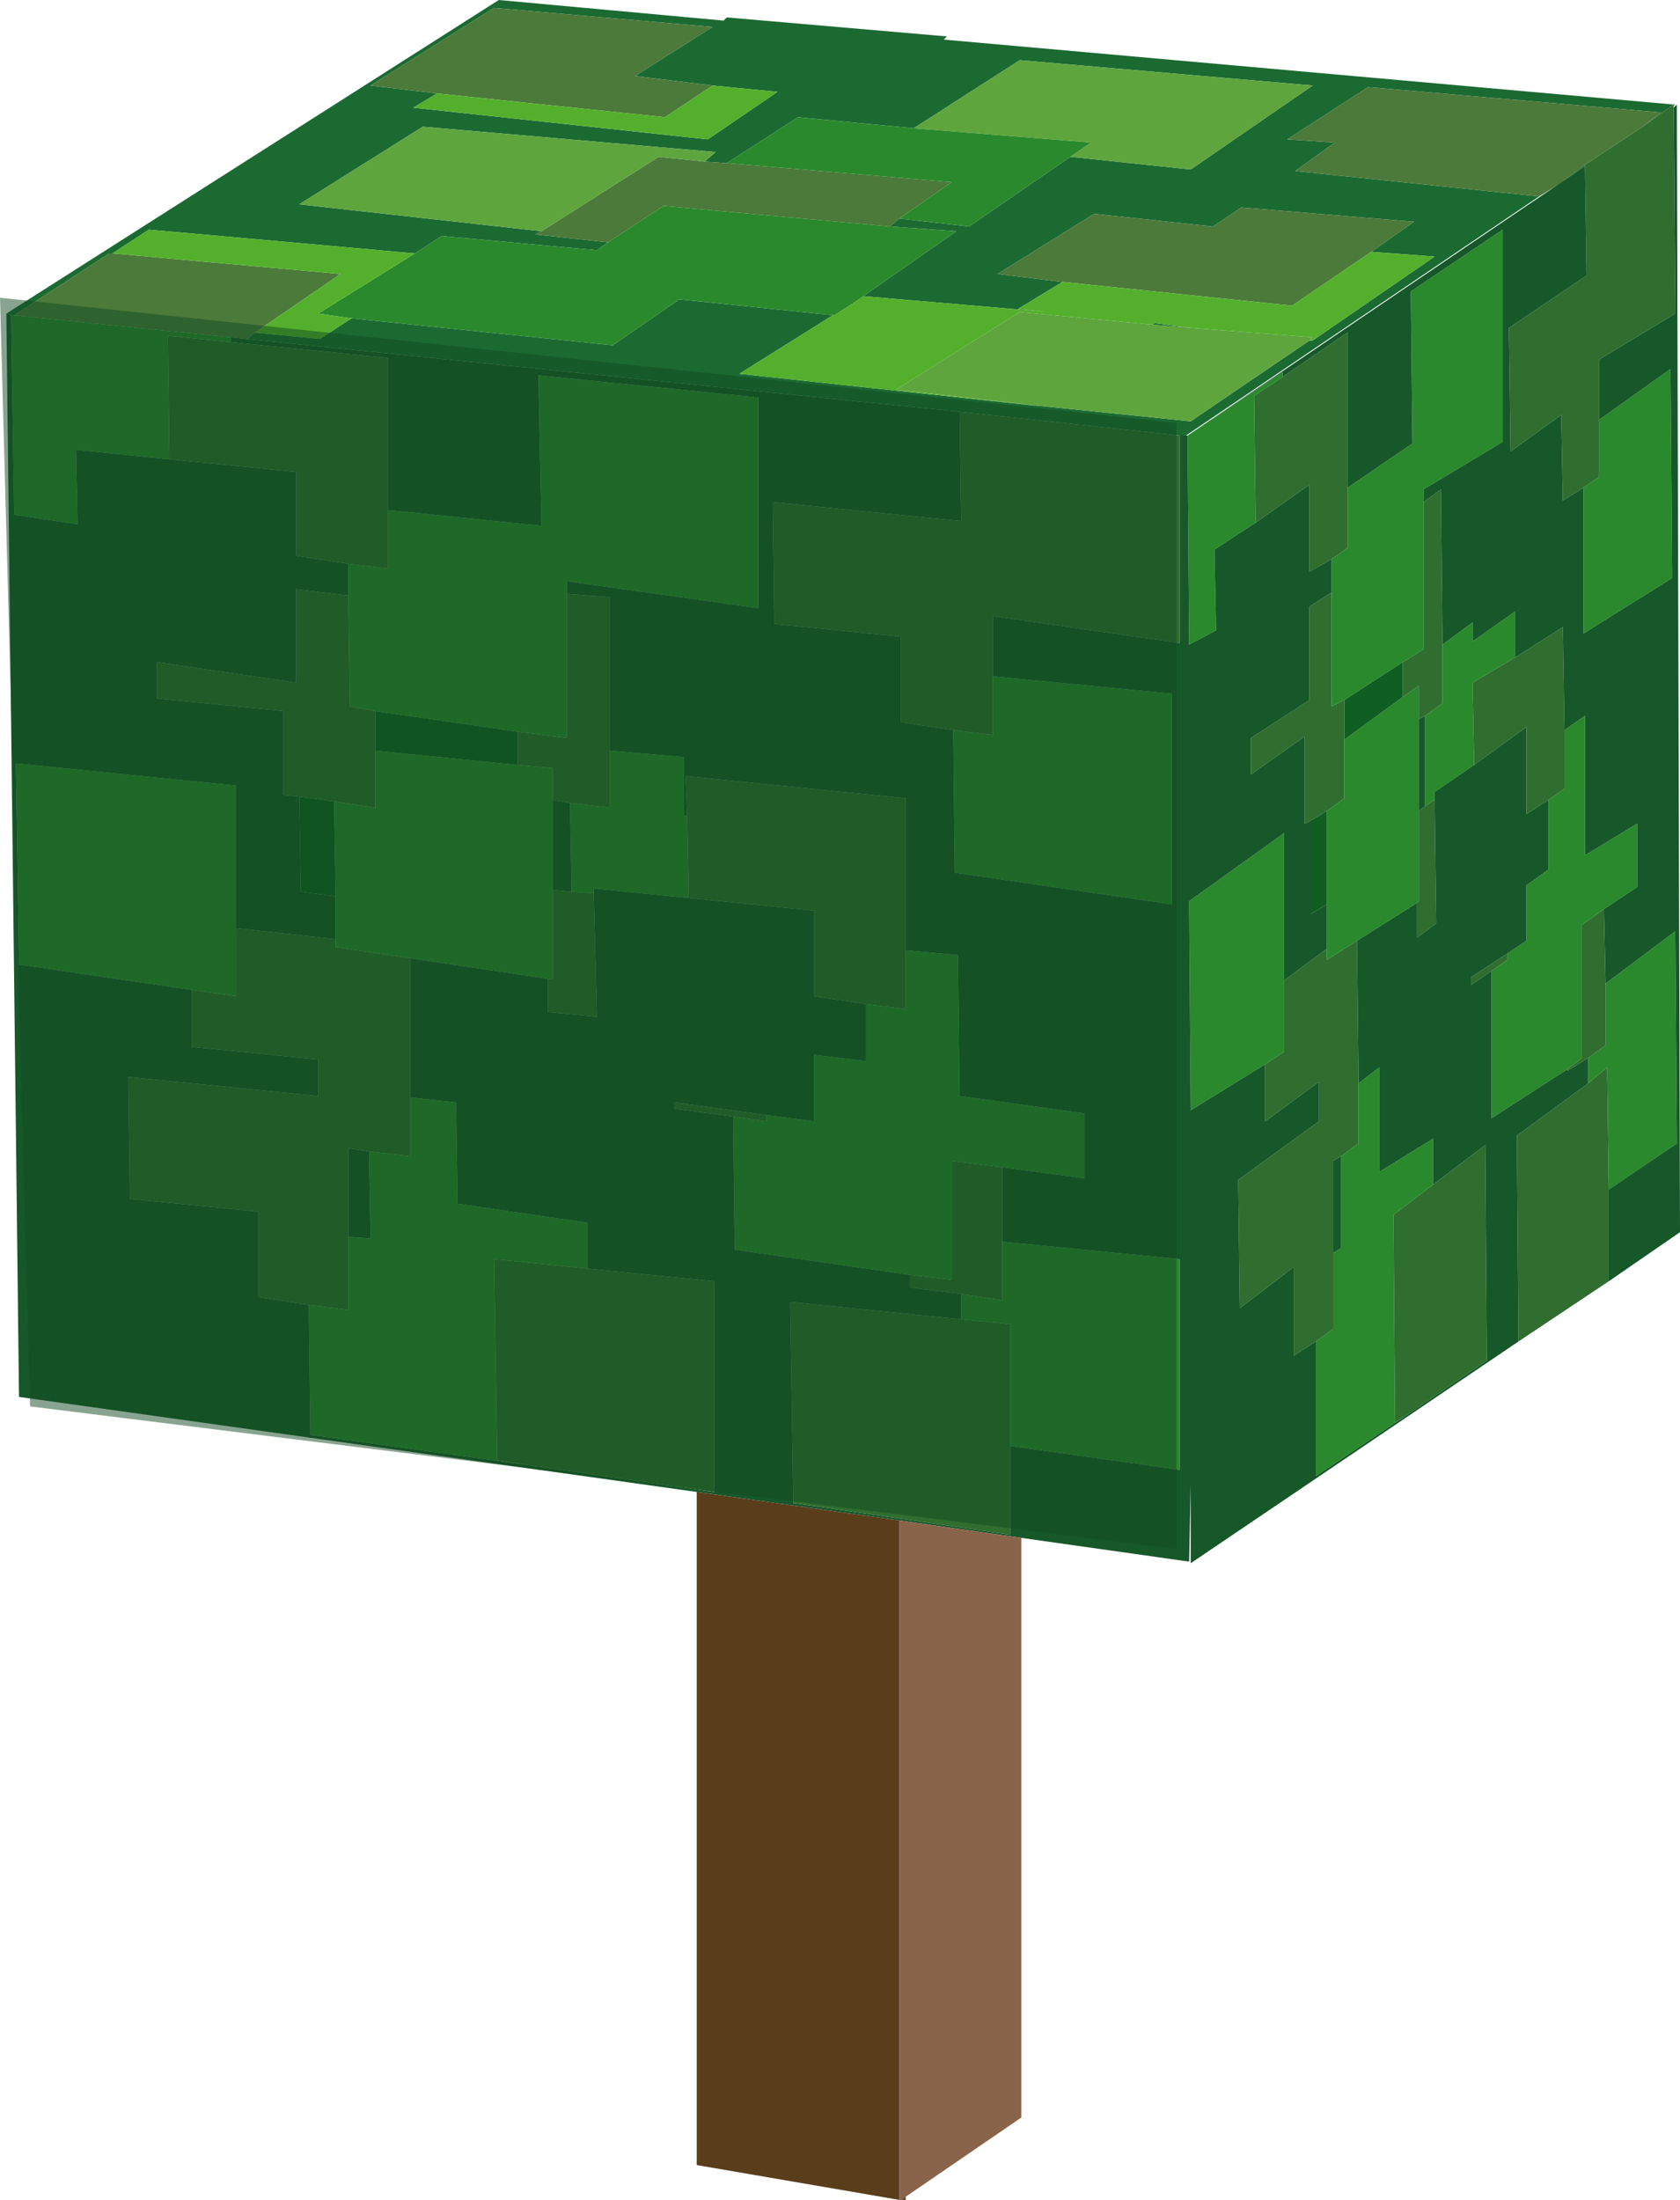 <?xml version="1.0" encoding="UTF-8" standalone="no"?>
<svg xmlns:xlink="http://www.w3.org/1999/xlink" height="69.45px" width="53.05px" xmlns="http://www.w3.org/2000/svg">
  <g transform="matrix(1.0, 0.0, 0.0, 1.0, 26.5, 66.45)">
    <path d="M25.3 -62.4 L25.95 -62.9 16.7 -63.7 14.15 -62.05 15.65 -61.95 14.4 -61.05 22.1 -60.25 10.95 -52.7 10.75 -52.7 3.8 -53.45 -18.75 -55.75 -18.7 -55.75 -18.45 -55.95 -16.4 -55.75 -15.4 -56.4 -7.15 -55.55 -5.05 -57.0 -0.2 -56.5 -3.15 -54.65 6.15 -53.65 6.2 -53.65 11.1 -53.15 14.85 -55.7 14.95 -55.7 18.8 -58.35 16.8 -58.5 18.15 -59.45 12.7 -59.9 11.8 -59.3 8.05 -59.7 5.0 -57.8 7.05 -57.55 5.65 -56.7 6.6 -56.6 0.75 -57.1 0.4 -56.85 3.7 -59.15 1.6 -59.3 1.9 -59.55 4.1 -59.3 7.3 -61.5 11.1 -61.1 14.95 -63.75 5.7 -64.55 2.35 -62.4 -1.3 -62.75 -3.55 -61.3 -4.25 -61.35 -3.9 -61.65 -13.15 -62.45 -17.05 -60.0 -9.4 -59.15 -9.6 -59.05 -7.3 -58.8 -7.65 -58.55 -12.55 -59.0 -13.4 -58.45 -21.8 -59.2 -22.95 -58.45 -23.05 -58.45 -26.05 -56.5 -26.15 -56.5 -26.3 -56.55 -10.75 -66.45 -3.65 -65.8 -3.55 -65.9 3.4 -65.3 3.3 -65.2 26.35 -63.15 25.3 -62.4 M22.75 -60.65 L23.55 -61.25 23.55 -61.2 22.75 -60.65 M9.9 -56.2 L9.95 -56.25 11.1 -56.1 9.9 -56.2 M26.35 -63.15 L26.4 -63.15 26.35 -63.1 26.35 -63.15 M-4.0 -63.75 L-6.45 -64.05 -4.0 -65.6 -10.9 -66.2 -14.8 -63.75 -12.7 -63.5 -13.45 -63.05 -4.15 -62.05 -1.95 -63.55 -4.0 -63.75" fill="#1b6a32" fill-rule="evenodd" stroke="none"/>
    <path d="M22.1 -60.25 L14.4 -61.05 15.65 -61.95 14.15 -62.05 16.7 -63.7 25.95 -62.9 25.3 -62.4 23.55 -61.25 22.75 -60.65 22.1 -60.25 M-26.05 -56.5 L-23.05 -58.45 -22.95 -58.45 -15.75 -57.8 -18.45 -55.95 -18.7 -55.75 -18.75 -55.75 -19.2 -55.8 -26.1 -56.5 -26.05 -56.5 M-7.3 -58.8 L-9.6 -59.05 -9.4 -59.15 -5.7 -61.5 -4.25 -61.35 -3.55 -61.3 3.55 -60.7 1.9 -59.55 1.6 -59.3 -5.55 -59.95 -7.3 -58.8 M7.05 -57.55 L5.0 -57.8 8.05 -59.7 11.8 -59.3 12.7 -59.9 18.15 -59.45 16.8 -58.5 14.3 -56.8 7.05 -57.55 M-12.7 -63.5 L-14.8 -63.75 -10.9 -66.2 -4.0 -65.6 -6.45 -64.05 -4.0 -63.75 -5.5 -62.75 -12.7 -63.5" fill="#4b7a3a" fill-rule="evenodd" stroke="none"/>
    <path d="M-9.4 -59.15 L-17.05 -60.0 -13.15 -62.45 -3.9 -61.65 -4.25 -61.35 -5.7 -61.5 -9.4 -59.15 M2.35 -62.4 L5.7 -64.55 14.95 -63.75 11.1 -61.1 7.3 -61.5 7.95 -61.95 2.35 -62.4 M14.85 -55.7 L11.1 -53.15 6.2 -53.65 1.8 -54.15 5.7 -56.6 9.9 -56.2 11.1 -56.1 14.95 -55.8 14.85 -55.7" fill="#5ea53e" fill-rule="evenodd" stroke="none"/>
    <path d="M-26.15 -56.5 L-26.05 -56.5 -26.1 -56.5 -19.2 -55.8 -19.2 -55.65 -21.2 -55.85 -21.15 -51.95 -24.1 -52.25 -24.05 -49.9 -26.05 -50.2 -26.15 -56.5 M-13.4 -58.45 L-12.55 -59.0 -7.65 -58.55 -7.3 -58.8 -5.55 -59.95 1.6 -59.3 3.7 -59.15 0.4 -56.85 -0.15 -56.5 -0.2 -56.5 -5.05 -57.0 -7.15 -55.55 -15.4 -56.4 -16.45 -56.55 -13.4 -58.45 M-3.55 -61.3 L-1.3 -62.75 2.35 -62.4 7.95 -61.95 7.3 -61.5 4.1 -59.3 1.9 -59.55 3.55 -60.7 -3.55 -61.3 M3.6 -43.4 L4.85 -43.25 4.85 -45.1 10.5 -44.55 10.5 -37.9 3.65 -38.9 3.6 -43.4 M13.15 -49.95 L11.85 -49.1 11.9 -46.55 11.05 -46.1 11.0 -52.7 14.0 -54.7 14.0 -54.55 13.1 -53.95 13.15 -49.95 M16.05 -51.05 L18.1 -52.45 18.05 -57.25 20.95 -59.2 20.95 -52.5 18.45 -51.0 18.45 -50.6 18.45 -45.95 17.8 -45.55 15.95 -44.35 15.55 -44.15 15.55 -47.75 15.55 -48.8 16.05 -49.15 16.05 -51.05 M19.05 -46.1 L20.0 -46.8 20.0 -46.2 21.35 -47.15 21.35 -45.7 20.0 -44.9 20.05 -42.3 18.8 -41.45 18.8 -41.2 18.5 -41.0 18.5 -43.85 19.05 -44.25 19.05 -46.1 M22.9 -43.4 L23.55 -43.85 23.55 -39.45 25.2 -40.45 25.2 -38.45 24.15 -37.75 23.45 -37.25 23.45 -33.05 23.0 -32.7 20.6 -31.15 20.6 -35.8 21.1 -36.15 21.1 -36.35 21.7 -36.75 21.7 -38.5 22.4 -39.0 22.4 -41.2 22.9 -41.55 22.9 -43.4 M24.2 -35.4 L26.4 -37.05 26.45 -30.35 24.3 -28.9 24.25 -32.75 23.65 -32.25 23.65 -33.05 24.2 -33.45 24.2 -35.4 M24.0 -53.2 L26.25 -54.8 26.3 -48.2 23.5 -46.45 23.5 -51.05 24.0 -51.4 24.0 -53.2 M17.8 -44.45 L18.3 -44.8 18.3 -43.75 18.3 -40.85 18.3 -38.0 18.25 -37.95 16.35 -36.75 15.4 -36.15 15.4 -36.5 15.4 -37.9 15.4 -40.85 15.95 -41.25 15.95 -43.1 17.8 -44.45 M13.45 -32.85 L11.1 -31.4 11.05 -38.0 14.05 -40.15 14.05 -35.5 14.05 -33.25 13.45 -32.85 M0.85 -34.75 L2.1 -34.6 2.1 -36.45 3.75 -36.3 3.8 -31.85 7.75 -31.3 7.75 -29.25 5.15 -29.6 3.55 -29.8 3.55 -26.05 2.25 -26.2 -3.3 -27.0 -3.35 -31.2 -2.3 -31.05 -2.3 -31.25 -0.8 -31.05 -0.8 -33.15 0.85 -32.95 0.85 -34.75 M-4.8 -40.7 L-4.75 -38.1 -7.75 -38.4 -7.75 -38.25 -8.45 -38.3 -8.5 -41.1 -7.25 -40.95 -7.25 -42.75 -4.9 -42.55 -4.9 -40.7 -4.8 -40.7 M3.85 -24.8 L3.85 -25.6 5.15 -25.4 5.15 -27.25 10.75 -26.7 10.75 -20.05 5.4 -20.8 5.4 -24.65 3.85 -24.8 M16.4 -32.25 L17.05 -32.75 17.05 -29.45 18.75 -30.5 18.75 -29.05 17.5 -28.1 17.55 -21.55 17.95 -21.8 15.05 -19.85 15.05 -24.1 15.6 -24.5 15.6 -26.9 15.85 -27.05 15.85 -29.95 16.4 -30.35 16.4 -32.25 M-15.5 -48.65 L-14.25 -48.5 -14.25 -50.35 -9.4 -49.85 -9.5 -54.6 -2.55 -53.9 -2.55 -47.25 -8.6 -48.1 -8.6 -47.7 -8.6 -43.15 -10.15 -43.35 -14.65 -44.0 -15.45 -44.15 -15.5 -47.65 -15.5 -48.65 M-10.15 -42.3 L-9.05 -42.2 -9.05 -41.2 -9.05 -38.35 -9.05 -35.55 -9.2 -35.55 -13.55 -36.2 -15.9 -36.55 -15.9 -36.8 -15.9 -38.15 -15.95 -41.15 -14.65 -40.95 -14.65 -42.75 -10.15 -42.3 M-20.45 -35.2 L-25.9 -36.0 -26.0 -42.35 -19.05 -41.65 -19.05 -37.15 -19.05 -35.0 -20.45 -35.2 M-13.55 -31.8 L-12.1 -31.65 -12.05 -28.45 -7.95 -27.85 -7.95 -26.4 -10.9 -26.7 -10.8 -20.35 -9.85 -20.2 -16.7 -21.15 -16.75 -25.25 -15.5 -25.1 -15.5 -27.4 -14.8 -27.35 -14.85 -30.1 -13.55 -29.95 -13.55 -31.8" fill="#2a892c" fill-rule="evenodd" stroke="none"/>
    <path d="M-22.95 -58.45 L-21.8 -59.2 -13.4 -58.45 -16.45 -56.55 -15.4 -56.4 -16.4 -55.75 -18.45 -55.95 -15.75 -57.8 -22.95 -58.45 M0.4 -56.85 L0.75 -57.1 6.6 -56.6 5.65 -56.7 7.05 -57.55 14.3 -56.8 16.8 -58.5 18.8 -58.35 14.95 -55.7 14.85 -55.7 14.95 -55.8 11.1 -56.1 9.95 -56.25 9.9 -56.2 5.7 -56.6 1.8 -54.15 6.2 -53.65 6.15 -53.65 -3.15 -54.65 -0.2 -56.5 -0.15 -56.5 0.4 -56.85 M-4.0 -63.75 L-1.95 -63.55 -4.15 -62.05 -13.45 -63.05 -12.7 -63.5 -5.5 -62.75 -4.0 -63.75" fill="#54b02c" fill-rule="evenodd" stroke="none"/>
    <path d="M25.3 -62.4 L26.35 -63.15 26.35 -63.1 26.35 -63.05 26.4 -56.55 24.0 -55.1 24.0 -53.2 24.0 -51.4 23.5 -51.05 22.85 -50.65 22.8 -53.35 21.2 -52.2 21.15 -56.1 23.6 -57.75 23.55 -61.2 23.55 -61.25 25.3 -62.4 M3.8 -53.45 L10.75 -52.7 10.75 -46.15 4.85 -47.0 4.85 -45.1 4.85 -43.25 3.6 -43.4 1.95 -43.65 1.95 -46.35 -2.05 -46.75 -2.1 -50.6 3.85 -50.0 3.8 -53.45 M15.55 -48.8 L14.85 -48.4 14.85 -51.15 13.15 -49.95 13.1 -53.95 14.0 -54.55 16.05 -55.95 16.05 -51.05 16.05 -49.15 15.55 -48.8 M18.45 -50.6 L19.0 -51.0 19.05 -46.1 19.05 -44.25 18.5 -43.85 18.3 -43.75 18.3 -44.8 17.8 -44.45 17.8 -45.55 18.45 -45.95 18.45 -50.6 M21.35 -45.7 L22.85 -46.65 22.9 -43.4 22.9 -41.55 22.4 -41.2 21.7 -40.75 21.7 -43.5 20.05 -42.3 20.0 -44.9 21.35 -45.7 M24.15 -37.75 L24.2 -35.4 24.2 -33.45 23.65 -33.05 23.0 -32.65 23.0 -32.7 23.45 -33.05 23.45 -37.25 24.15 -37.75 M24.3 -28.9 L24.3 -26.0 21.45 -24.1 21.4 -30.6 23.65 -32.25 24.25 -32.75 24.3 -28.9 M21.1 -36.35 L21.1 -36.15 20.6 -35.8 19.95 -35.35 19.95 -35.6 21.1 -36.35 M15.55 -47.75 L15.55 -44.15 15.95 -44.35 15.95 -43.1 15.95 -41.25 15.4 -40.85 14.9 -40.55 14.7 -40.45 14.7 -43.2 13.0 -42.0 13.0 -43.15 14.85 -44.35 14.85 -47.3 15.55 -47.75 M18.5 -41.0 L18.8 -41.2 18.85 -37.3 18.25 -36.85 18.25 -37.95 18.3 -38.0 18.3 -40.85 18.5 -41.0 M15.4 -36.5 L15.4 -36.15 16.35 -36.75 16.4 -32.25 16.4 -30.35 15.85 -29.95 15.6 -29.8 15.6 -26.9 15.6 -24.5 15.05 -24.1 14.35 -23.65 14.35 -26.45 12.65 -25.15 12.6 -29.2 15.15 -31.05 15.15 -32.3 13.45 -31.05 13.45 -32.85 14.05 -33.25 14.05 -35.5 15.4 -36.5 M2.1 -36.45 L2.1 -34.6 0.85 -34.75 -0.8 -35.0 -0.8 -37.7 -4.75 -38.1 -4.8 -40.7 -4.85 -41.95 2.1 -41.25 2.1 -36.45 M-2.3 -31.25 L-2.3 -31.05 -3.35 -31.2 -5.2 -31.45 -5.2 -31.65 -2.3 -31.25 M2.25 -26.2 L3.55 -26.05 3.55 -29.8 5.15 -29.6 5.15 -27.25 5.15 -25.4 3.85 -25.6 2.25 -25.8 2.25 -26.2 M17.95 -21.8 L17.55 -21.55 17.5 -28.1 18.75 -29.05 20.4 -30.3 20.45 -23.5 17.95 -21.8 M5.4 -20.8 L5.4 -18.0 -1.45 -19.0 -1.55 -25.35 3.85 -24.8 5.4 -24.65 5.4 -20.8 M-21.15 -51.95 L-21.2 -55.85 -19.2 -55.65 -14.25 -55.15 -14.25 -50.35 -14.25 -48.5 -15.5 -48.65 -17.15 -48.9 -17.15 -51.55 -21.15 -51.95 M-8.6 -47.7 L-7.25 -47.6 -7.25 -42.75 -7.25 -40.95 -8.5 -41.1 -9.05 -41.2 -9.05 -42.2 -10.15 -42.3 -10.15 -43.35 -8.6 -43.15 -8.6 -47.7 M-8.45 -38.3 L-7.75 -38.25 -7.65 -34.35 -9.2 -34.5 -9.2 -35.55 -9.05 -35.55 -9.05 -38.35 -8.45 -38.3 M-14.65 -42.75 L-14.65 -40.95 -15.95 -41.15 -17.05 -41.3 -17.55 -41.35 -17.55 -44.0 -21.55 -44.4 -21.55 -45.55 -17.15 -44.9 -17.15 -47.85 -15.5 -47.65 -15.45 -44.15 -14.65 -44.0 -14.65 -42.75 M-15.9 -36.8 L-15.9 -36.55 -13.55 -36.2 -13.55 -31.8 -13.55 -29.95 -14.85 -30.1 -15.5 -30.2 -15.5 -27.4 -15.5 -25.1 -16.75 -25.25 -18.35 -25.5 -18.35 -28.2 -22.4 -28.6 -22.45 -32.45 -16.45 -31.85 -16.45 -33.0 -20.45 -33.4 -20.45 -35.2 -19.05 -35.0 -19.05 -37.15 -15.9 -36.8 M-7.95 -26.4 L-3.95 -26.0 -3.95 -19.35 -9.85 -20.2 -10.8 -20.35 -10.9 -26.7 -7.95 -26.4" fill="#2f6e2f" fill-rule="evenodd" stroke="none"/>
    <path d="M-26.3 -56.55 L-26.15 -56.5 -26.05 -50.2 -24.05 -49.9 -24.1 -52.25 -21.15 -51.95 -17.15 -51.55 -17.15 -48.9 -15.5 -48.65 -15.5 -47.65 -17.15 -47.85 -17.15 -44.9 -21.55 -45.55 -21.55 -44.4 -17.55 -44.0 -17.55 -41.35 -17.05 -41.3 -17.0 -38.3 -15.9 -38.15 -15.9 -36.8 -19.05 -37.15 -19.05 -41.65 -26.0 -42.35 -25.9 -36.0 -20.45 -35.2 -20.45 -33.4 -16.45 -33.0 -16.45 -31.85 -22.45 -32.45 -22.4 -28.6 -18.35 -28.2 -18.35 -25.5 -16.75 -25.25 -16.7 -21.15 -9.85 -20.2 -3.95 -19.35 -3.95 -26.0 -7.95 -26.4 -7.95 -27.85 -12.05 -28.45 -12.1 -31.65 -13.55 -31.8 -13.55 -36.2 -9.2 -35.55 -9.2 -34.5 -7.65 -34.35 -7.75 -38.25 -7.75 -38.4 -4.75 -38.1 -0.8 -37.7 -0.8 -35.0 0.85 -34.75 0.85 -32.95 -0.8 -33.15 -0.8 -31.05 -2.3 -31.25 -5.2 -31.65 -5.2 -31.45 -3.35 -31.2 -3.3 -27.0 2.25 -26.2 2.25 -25.8 3.85 -25.6 3.85 -24.8 -1.55 -25.35 -1.45 -19.0 5.4 -18.0 5.4 -20.8 10.75 -20.05 10.75 -26.7 5.15 -27.25 5.15 -29.6 7.75 -29.25 7.75 -31.3 3.8 -31.85 3.75 -36.3 2.1 -36.45 2.1 -41.25 -4.85 -41.95 -4.8 -40.7 -4.9 -40.7 -4.9 -42.55 -7.25 -42.75 -7.25 -47.6 -8.6 -47.7 -8.6 -48.1 -2.55 -47.25 -2.55 -53.9 -9.5 -54.6 -9.4 -49.85 -14.25 -50.35 -14.25 -55.15 -19.2 -55.65 -19.2 -55.8 -18.75 -55.75 3.8 -53.45 3.85 -50.0 -2.1 -50.6 -2.05 -46.75 1.95 -46.35 1.95 -43.65 3.6 -43.4 3.65 -38.9 10.5 -37.9 10.5 -44.55 4.85 -45.1 4.85 -47.0 10.75 -46.15 10.75 -52.7 10.95 -52.7 11.0 -52.7 23.55 -61.2 23.6 -57.75 21.15 -56.1 21.2 -52.2 22.8 -53.35 22.85 -50.65 23.5 -51.05 23.5 -46.45 26.3 -48.2 26.25 -54.8 24.0 -53.2 24.0 -55.1 26.4 -56.55 26.35 -63.05 26.45 -63.15 26.55 -27.55 24.3 -26.0 24.3 -28.9 26.45 -30.35 26.4 -37.05 24.2 -35.4 24.15 -37.75 25.2 -38.45 25.2 -40.45 23.55 -39.45 23.55 -43.85 22.9 -43.4 22.85 -46.65 21.35 -45.7 21.35 -47.15 20.0 -46.2 20.0 -46.8 19.05 -46.1 19.0 -51.0 18.45 -50.6 18.45 -51.0 20.95 -52.5 20.95 -59.2 18.05 -57.25 18.1 -52.45 16.05 -51.05 16.05 -55.95 14.0 -54.55 14.0 -54.7 11.0 -52.7 11.05 -46.1 11.9 -46.55 11.85 -49.1 13.15 -49.95 14.85 -51.15 14.85 -48.4 15.55 -48.8 15.55 -47.75 14.85 -47.3 14.85 -44.35 13.0 -43.15 13.0 -42.0 14.7 -43.2 14.7 -40.45 14.9 -40.55 14.9 -37.6 15.4 -37.9 15.4 -36.5 14.05 -35.5 14.05 -40.15 11.05 -38.0 11.1 -31.4 13.45 -32.85 13.45 -31.05 15.15 -32.3 15.15 -31.05 12.6 -29.2 12.65 -25.15 14.35 -26.45 14.35 -23.65 15.05 -24.1 15.05 -19.85 17.95 -21.8 20.45 -23.5 20.4 -30.3 18.75 -29.05 18.75 -30.5 17.05 -29.45 17.05 -32.75 16.4 -32.25 16.35 -36.75 18.25 -37.95 18.25 -36.85 18.85 -37.3 18.8 -41.2 18.8 -41.45 20.05 -42.3 21.7 -43.5 21.7 -40.75 22.4 -41.2 22.4 -39.0 21.7 -38.5 21.7 -36.75 21.1 -36.35 19.95 -35.6 19.95 -35.35 20.6 -35.8 20.6 -31.15 23.0 -32.7 23.0 -32.65 23.65 -33.05 23.65 -32.25 21.4 -30.6 21.45 -24.1 11.1 -17.1 11.1 -19.6 11.05 -17.15 5.75 -17.9 1.9 -18.45 -4.5 -19.35 -25.9 -22.35 -26.3 -56.55 M18.3 -43.75 L18.5 -43.85 18.5 -41.0 18.3 -40.85 18.3 -43.75 M15.85 -29.95 L15.85 -27.05 15.6 -26.9 15.6 -29.8 15.85 -29.95 M-9.05 -41.2 L-8.5 -41.1 -8.45 -38.3 -9.05 -38.35 -9.05 -41.2 M-15.5 -27.4 L-15.5 -30.2 -14.85 -30.1 -14.8 -27.35 -15.5 -27.4" fill="#165829" fill-rule="evenodd" stroke="none"/>
    <path d="M15.95 -44.35 L17.8 -45.55 17.8 -44.45 15.95 -43.1 15.95 -44.35 M15.4 -40.85 L15.4 -37.9 14.9 -37.6 14.9 -40.55 15.4 -40.85 M-10.15 -42.3 L-14.65 -42.75 -14.65 -44.0 -10.15 -43.35 -10.15 -42.3 M-15.95 -41.15 L-15.9 -38.15 -17.0 -38.3 -17.05 -41.3 -15.95 -41.15" fill="#0e5f21" fill-rule="evenodd" stroke="none"/>
    <path d="M5.75 -17.9 L5.75 0.4 2.1 2.9 1.95 3.0 1.9 3.0 1.9 -18.45 5.75 -17.9" fill="#8a644a" fill-rule="evenodd" stroke="none"/>
    <path d="M2.1 2.9 L2.1 3.0 1.95 3.0 2.1 2.9 M1.9 3.0 L-4.5 1.9 -4.5 -19.35 1.9 -18.45 1.9 3.0" fill="#5a3d1b" fill-rule="evenodd" stroke="none"/>
    <path d="M-25.55 -22.05 L-26.5 -57.05 10.65 -53.1 10.65 -17.55 -25.55 -22.05" fill="#134b23" fill-opacity="0.502" fill-rule="evenodd" stroke="none"/>
  </g>
</svg>
